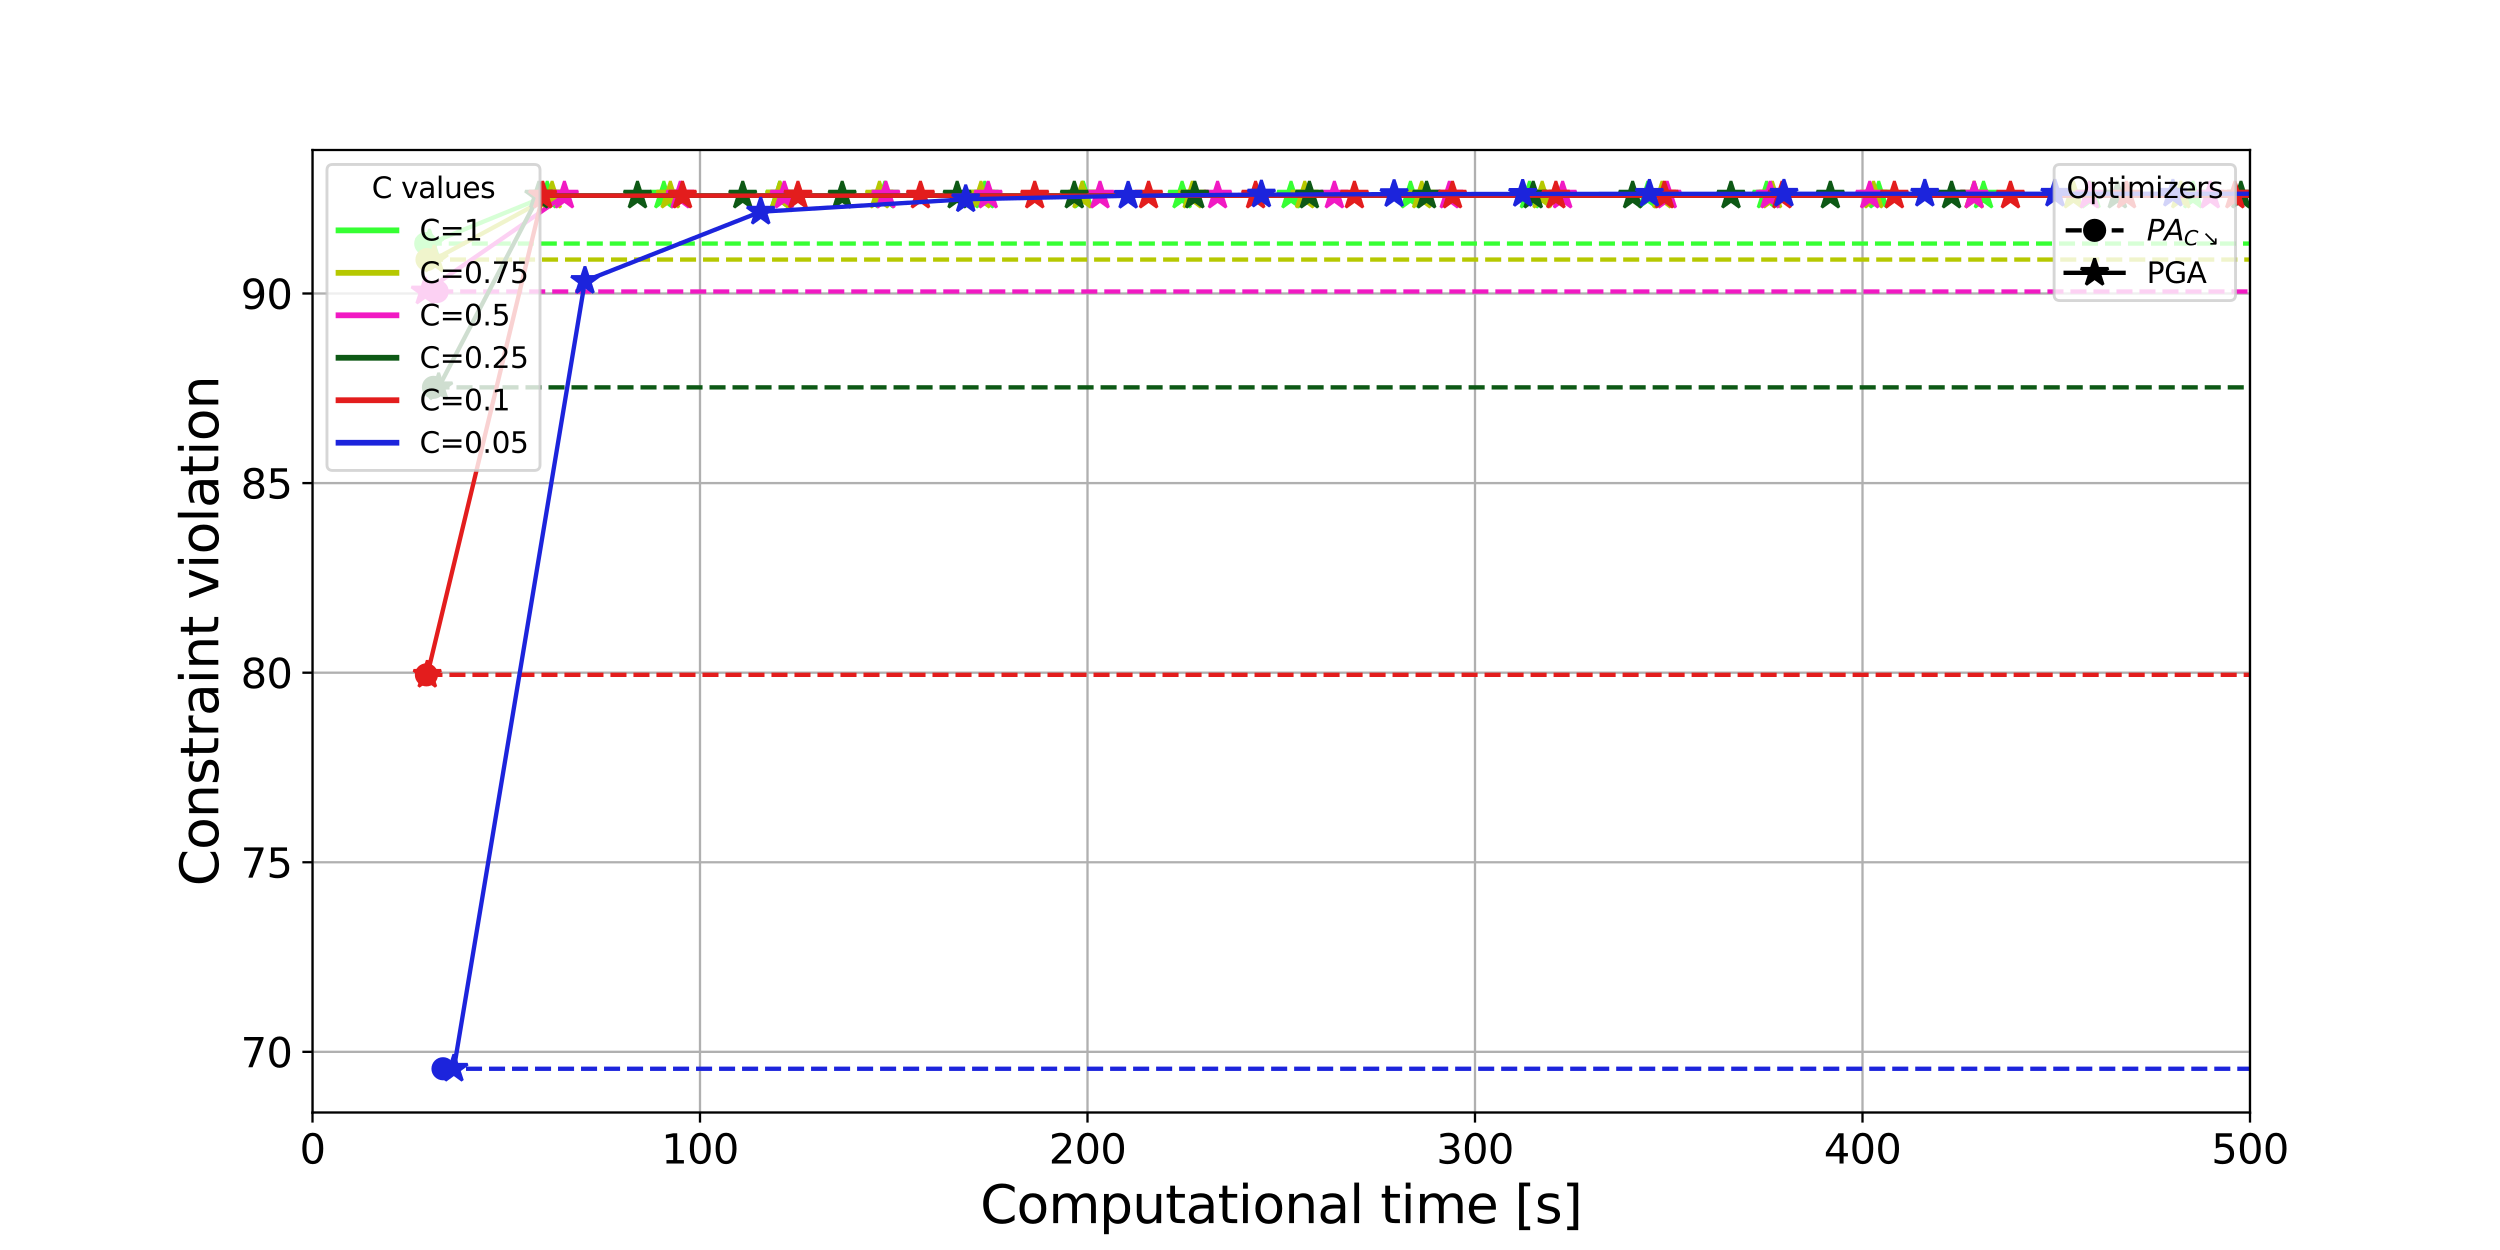 <?xml version="1.0" encoding="utf-8" standalone="no"?>
<!DOCTYPE svg PUBLIC "-//W3C//DTD SVG 1.1//EN"
  "http://www.w3.org/Graphics/SVG/1.1/DTD/svg11.dtd">
<svg xmlns:xlink="http://www.w3.org/1999/xlink" width="864pt" height="432pt" viewBox="0 0 864 432" xmlns="http://www.w3.org/2000/svg" version="1.1">
 <defs>
  <style type="text/css">*{stroke-linejoin: round; stroke-linecap: butt}</style>
 </defs>
 <g id="figure_1">
  <g id="patch_1">
   <path d="M 0 432 
L 864 432 
L 864 0 
L 0 0 
z
" style="fill: #ffffff"/>
  </g>
  <g id="axes_1">
   <g id="patch_2">
    <path d="M 108 384.48 
L 777.6 384.48 
L 777.6 51.84 
L 108 51.84 
z
" style="fill: #ffffff"/>
   </g>
   <g id="matplotlib.axis_1">
    <g id="xtick_1">
     <g id="line2d_1">
      <path d="M 108 384.48 
L 108 51.84 
" clip-path="url(#p908cd06c3e)" style="fill: none; stroke: #b0b0b0; stroke-width: 0.8; stroke-linecap: square"/>
     </g>
     <g id="line2d_2">
      <defs>
       <path id="m19a43b4cde" d="M 0 0 
L 0 3.5 
" style="stroke: #000000; stroke-width: 0.8"/>
      </defs>
      <g>
       <use xlink:href="#m19a43b4cde" x="108" y="384.48" style="stroke: #000000; stroke-width: 0.8"/>
      </g>
     </g>
     <g id="text_1">
      <!-- 0 -->
      <g transform="translate(103.546 402.118) scale(0.14 -0.14)">
       <defs>
        <path id="DejaVuSans-30" d="M 2034 4250 
Q 1547 4250 1301 3770 
Q 1056 3291 1056 2328 
Q 1056 1369 1301 889 
Q 1547 409 2034 409 
Q 2525 409 2770 889 
Q 3016 1369 3016 2328 
Q 3016 3291 2770 3770 
Q 2525 4250 2034 4250 
z
M 2034 4750 
Q 2819 4750 3233 4129 
Q 3647 3509 3647 2328 
Q 3647 1150 3233 529 
Q 2819 -91 2034 -91 
Q 1250 -91 836 529 
Q 422 1150 422 2328 
Q 422 3509 836 4129 
Q 1250 4750 2034 4750 
z
" transform="scale(0.016)"/>
       </defs>
       <use xlink:href="#DejaVuSans-30"/>
      </g>
     </g>
    </g>
    <g id="xtick_2">
     <g id="line2d_3">
      <path d="M 241.92 384.48 
L 241.92 51.84 
" clip-path="url(#p908cd06c3e)" style="fill: none; stroke: #b0b0b0; stroke-width: 0.8; stroke-linecap: square"/>
     </g>
     <g id="line2d_4">
      <g>
       <use xlink:href="#m19a43b4cde" x="241.92" y="384.48" style="stroke: #000000; stroke-width: 0.8"/>
      </g>
     </g>
     <g id="text_2">
      <!-- 100 -->
      <g transform="translate(228.559 402.118) scale(0.14 -0.14)">
       <defs>
        <path id="DejaVuSans-31" d="M 794 531 
L 1825 531 
L 1825 4091 
L 703 3866 
L 703 4441 
L 1819 4666 
L 2450 4666 
L 2450 531 
L 3481 531 
L 3481 0 
L 794 0 
L 794 531 
z
" transform="scale(0.016)"/>
       </defs>
       <use xlink:href="#DejaVuSans-31"/>
       <use xlink:href="#DejaVuSans-30" x="63.623"/>
       <use xlink:href="#DejaVuSans-30" x="127.246"/>
      </g>
     </g>
    </g>
    <g id="xtick_3">
     <g id="line2d_5">
      <path d="M 375.84 384.48 
L 375.84 51.84 
" clip-path="url(#p908cd06c3e)" style="fill: none; stroke: #b0b0b0; stroke-width: 0.8; stroke-linecap: square"/>
     </g>
     <g id="line2d_6">
      <g>
       <use xlink:href="#m19a43b4cde" x="375.84" y="384.48" style="stroke: #000000; stroke-width: 0.8"/>
      </g>
     </g>
     <g id="text_3">
      <!-- 200 -->
      <g transform="translate(362.479 402.118) scale(0.14 -0.14)">
       <defs>
        <path id="DejaVuSans-32" d="M 1228 531 
L 3431 531 
L 3431 0 
L 469 0 
L 469 531 
Q 828 903 1448 1529 
Q 2069 2156 2228 2338 
Q 2531 2678 2651 2914 
Q 2772 3150 2772 3378 
Q 2772 3750 2511 3984 
Q 2250 4219 1831 4219 
Q 1534 4219 1204 4116 
Q 875 4013 500 3803 
L 500 4441 
Q 881 4594 1212 4672 
Q 1544 4750 1819 4750 
Q 2544 4750 2975 4387 
Q 3406 4025 3406 3419 
Q 3406 3131 3298 2873 
Q 3191 2616 2906 2266 
Q 2828 2175 2409 1742 
Q 1991 1309 1228 531 
z
" transform="scale(0.016)"/>
       </defs>
       <use xlink:href="#DejaVuSans-32"/>
       <use xlink:href="#DejaVuSans-30" x="63.623"/>
       <use xlink:href="#DejaVuSans-30" x="127.246"/>
      </g>
     </g>
    </g>
    <g id="xtick_4">
     <g id="line2d_7">
      <path d="M 509.76 384.48 
L 509.76 51.84 
" clip-path="url(#p908cd06c3e)" style="fill: none; stroke: #b0b0b0; stroke-width: 0.8; stroke-linecap: square"/>
     </g>
     <g id="line2d_8">
      <g>
       <use xlink:href="#m19a43b4cde" x="509.76" y="384.48" style="stroke: #000000; stroke-width: 0.8"/>
      </g>
     </g>
     <g id="text_4">
      <!-- 300 -->
      <g transform="translate(496.399 402.118) scale(0.14 -0.14)">
       <defs>
        <path id="DejaVuSans-33" d="M 2597 2516 
Q 3050 2419 3304 2112 
Q 3559 1806 3559 1356 
Q 3559 666 3084 287 
Q 2609 -91 1734 -91 
Q 1441 -91 1130 -33 
Q 819 25 488 141 
L 488 750 
Q 750 597 1062 519 
Q 1375 441 1716 441 
Q 2309 441 2620 675 
Q 2931 909 2931 1356 
Q 2931 1769 2642 2001 
Q 2353 2234 1838 2234 
L 1294 2234 
L 1294 2753 
L 1863 2753 
Q 2328 2753 2575 2939 
Q 2822 3125 2822 3475 
Q 2822 3834 2567 4026 
Q 2313 4219 1838 4219 
Q 1578 4219 1281 4162 
Q 984 4106 628 3988 
L 628 4550 
Q 988 4650 1302 4700 
Q 1616 4750 1894 4750 
Q 2613 4750 3031 4423 
Q 3450 4097 3450 3541 
Q 3450 3153 3228 2886 
Q 3006 2619 2597 2516 
z
" transform="scale(0.016)"/>
       </defs>
       <use xlink:href="#DejaVuSans-33"/>
       <use xlink:href="#DejaVuSans-30" x="63.623"/>
       <use xlink:href="#DejaVuSans-30" x="127.246"/>
      </g>
     </g>
    </g>
    <g id="xtick_5">
     <g id="line2d_9">
      <path d="M 643.68 384.48 
L 643.68 51.84 
" clip-path="url(#p908cd06c3e)" style="fill: none; stroke: #b0b0b0; stroke-width: 0.8; stroke-linecap: square"/>
     </g>
     <g id="line2d_10">
      <g>
       <use xlink:href="#m19a43b4cde" x="643.68" y="384.48" style="stroke: #000000; stroke-width: 0.8"/>
      </g>
     </g>
     <g id="text_5">
      <!-- 400 -->
      <g transform="translate(630.319 402.118) scale(0.14 -0.14)">
       <defs>
        <path id="DejaVuSans-34" d="M 2419 4116 
L 825 1625 
L 2419 1625 
L 2419 4116 
z
M 2253 4666 
L 3047 4666 
L 3047 1625 
L 3713 1625 
L 3713 1100 
L 3047 1100 
L 3047 0 
L 2419 0 
L 2419 1100 
L 313 1100 
L 313 1709 
L 2253 4666 
z
" transform="scale(0.016)"/>
       </defs>
       <use xlink:href="#DejaVuSans-34"/>
       <use xlink:href="#DejaVuSans-30" x="63.623"/>
       <use xlink:href="#DejaVuSans-30" x="127.246"/>
      </g>
     </g>
    </g>
    <g id="xtick_6">
     <g id="line2d_11">
      <path d="M 777.6 384.48 
L 777.6 51.84 
" clip-path="url(#p908cd06c3e)" style="fill: none; stroke: #b0b0b0; stroke-width: 0.8; stroke-linecap: square"/>
     </g>
     <g id="line2d_12">
      <g>
       <use xlink:href="#m19a43b4cde" x="777.6" y="384.48" style="stroke: #000000; stroke-width: 0.8"/>
      </g>
     </g>
     <g id="text_6">
      <!-- 500 -->
      <g transform="translate(764.239 402.118) scale(0.14 -0.14)">
       <defs>
        <path id="DejaVuSans-35" d="M 691 4666 
L 3169 4666 
L 3169 4134 
L 1269 4134 
L 1269 2991 
Q 1406 3038 1543 3061 
Q 1681 3084 1819 3084 
Q 2600 3084 3056 2656 
Q 3513 2228 3513 1497 
Q 3513 744 3044 326 
Q 2575 -91 1722 -91 
Q 1428 -91 1123 -41 
Q 819 9 494 109 
L 494 744 
Q 775 591 1075 516 
Q 1375 441 1709 441 
Q 2250 441 2565 725 
Q 2881 1009 2881 1497 
Q 2881 1984 2565 2268 
Q 2250 2553 1709 2553 
Q 1456 2553 1204 2497 
Q 953 2441 691 2322 
L 691 4666 
z
" transform="scale(0.016)"/>
       </defs>
       <use xlink:href="#DejaVuSans-35"/>
       <use xlink:href="#DejaVuSans-30" x="63.623"/>
       <use xlink:href="#DejaVuSans-30" x="127.246"/>
      </g>
     </g>
    </g>
    <g id="text_7">
     <!-- Computational time [s] -->
     <g transform="translate(338.761 422.707) scale(0.18 -0.18)">
      <defs>
       <path id="DejaVuSans-43" d="M 4122 4306 
L 4122 3641 
Q 3803 3938 3442 4084 
Q 3081 4231 2675 4231 
Q 1875 4231 1450 3742 
Q 1025 3253 1025 2328 
Q 1025 1406 1450 917 
Q 1875 428 2675 428 
Q 3081 428 3442 575 
Q 3803 722 4122 1019 
L 4122 359 
Q 3791 134 3420 21 
Q 3050 -91 2638 -91 
Q 1578 -91 968 557 
Q 359 1206 359 2328 
Q 359 3453 968 4101 
Q 1578 4750 2638 4750 
Q 3056 4750 3426 4639 
Q 3797 4528 4122 4306 
z
" transform="scale(0.016)"/>
       <path id="DejaVuSans-6f" d="M 1959 3097 
Q 1497 3097 1228 2736 
Q 959 2375 959 1747 
Q 959 1119 1226 758 
Q 1494 397 1959 397 
Q 2419 397 2687 759 
Q 2956 1122 2956 1747 
Q 2956 2369 2687 2733 
Q 2419 3097 1959 3097 
z
M 1959 3584 
Q 2709 3584 3137 3096 
Q 3566 2609 3566 1747 
Q 3566 888 3137 398 
Q 2709 -91 1959 -91 
Q 1206 -91 779 398 
Q 353 888 353 1747 
Q 353 2609 779 3096 
Q 1206 3584 1959 3584 
z
" transform="scale(0.016)"/>
       <path id="DejaVuSans-6d" d="M 3328 2828 
Q 3544 3216 3844 3400 
Q 4144 3584 4550 3584 
Q 5097 3584 5394 3201 
Q 5691 2819 5691 2113 
L 5691 0 
L 5113 0 
L 5113 2094 
Q 5113 2597 4934 2840 
Q 4756 3084 4391 3084 
Q 3944 3084 3684 2787 
Q 3425 2491 3425 1978 
L 3425 0 
L 2847 0 
L 2847 2094 
Q 2847 2600 2669 2842 
Q 2491 3084 2119 3084 
Q 1678 3084 1418 2786 
Q 1159 2488 1159 1978 
L 1159 0 
L 581 0 
L 581 3500 
L 1159 3500 
L 1159 2956 
Q 1356 3278 1631 3431 
Q 1906 3584 2284 3584 
Q 2666 3584 2933 3390 
Q 3200 3197 3328 2828 
z
" transform="scale(0.016)"/>
       <path id="DejaVuSans-70" d="M 1159 525 
L 1159 -1331 
L 581 -1331 
L 581 3500 
L 1159 3500 
L 1159 2969 
Q 1341 3281 1617 3432 
Q 1894 3584 2278 3584 
Q 2916 3584 3314 3078 
Q 3713 2572 3713 1747 
Q 3713 922 3314 415 
Q 2916 -91 2278 -91 
Q 1894 -91 1617 61 
Q 1341 213 1159 525 
z
M 3116 1747 
Q 3116 2381 2855 2742 
Q 2594 3103 2138 3103 
Q 1681 3103 1420 2742 
Q 1159 2381 1159 1747 
Q 1159 1113 1420 752 
Q 1681 391 2138 391 
Q 2594 391 2855 752 
Q 3116 1113 3116 1747 
z
" transform="scale(0.016)"/>
       <path id="DejaVuSans-75" d="M 544 1381 
L 544 3500 
L 1119 3500 
L 1119 1403 
Q 1119 906 1312 657 
Q 1506 409 1894 409 
Q 2359 409 2629 706 
Q 2900 1003 2900 1516 
L 2900 3500 
L 3475 3500 
L 3475 0 
L 2900 0 
L 2900 538 
Q 2691 219 2414 64 
Q 2138 -91 1772 -91 
Q 1169 -91 856 284 
Q 544 659 544 1381 
z
M 1991 3584 
L 1991 3584 
z
" transform="scale(0.016)"/>
       <path id="DejaVuSans-74" d="M 1172 4494 
L 1172 3500 
L 2356 3500 
L 2356 3053 
L 1172 3053 
L 1172 1153 
Q 1172 725 1289 603 
Q 1406 481 1766 481 
L 2356 481 
L 2356 0 
L 1766 0 
Q 1100 0 847 248 
Q 594 497 594 1153 
L 594 3053 
L 172 3053 
L 172 3500 
L 594 3500 
L 594 4494 
L 1172 4494 
z
" transform="scale(0.016)"/>
       <path id="DejaVuSans-61" d="M 2194 1759 
Q 1497 1759 1228 1600 
Q 959 1441 959 1056 
Q 959 750 1161 570 
Q 1363 391 1709 391 
Q 2188 391 2477 730 
Q 2766 1069 2766 1631 
L 2766 1759 
L 2194 1759 
z
M 3341 1997 
L 3341 0 
L 2766 0 
L 2766 531 
Q 2569 213 2275 61 
Q 1981 -91 1556 -91 
Q 1019 -91 701 211 
Q 384 513 384 1019 
Q 384 1609 779 1909 
Q 1175 2209 1959 2209 
L 2766 2209 
L 2766 2266 
Q 2766 2663 2505 2880 
Q 2244 3097 1772 3097 
Q 1472 3097 1187 3025 
Q 903 2953 641 2809 
L 641 3341 
Q 956 3463 1253 3523 
Q 1550 3584 1831 3584 
Q 2591 3584 2966 3190 
Q 3341 2797 3341 1997 
z
" transform="scale(0.016)"/>
       <path id="DejaVuSans-69" d="M 603 3500 
L 1178 3500 
L 1178 0 
L 603 0 
L 603 3500 
z
M 603 4863 
L 1178 4863 
L 1178 4134 
L 603 4134 
L 603 4863 
z
" transform="scale(0.016)"/>
       <path id="DejaVuSans-6e" d="M 3513 2113 
L 3513 0 
L 2938 0 
L 2938 2094 
Q 2938 2591 2744 2837 
Q 2550 3084 2163 3084 
Q 1697 3084 1428 2787 
Q 1159 2491 1159 1978 
L 1159 0 
L 581 0 
L 581 3500 
L 1159 3500 
L 1159 2956 
Q 1366 3272 1645 3428 
Q 1925 3584 2291 3584 
Q 2894 3584 3203 3211 
Q 3513 2838 3513 2113 
z
" transform="scale(0.016)"/>
       <path id="DejaVuSans-6c" d="M 603 4863 
L 1178 4863 
L 1178 0 
L 603 0 
L 603 4863 
z
" transform="scale(0.016)"/>
       <path id="DejaVuSans-20" transform="scale(0.016)"/>
       <path id="DejaVuSans-65" d="M 3597 1894 
L 3597 1613 
L 953 1613 
Q 991 1019 1311 708 
Q 1631 397 2203 397 
Q 2534 397 2845 478 
Q 3156 559 3463 722 
L 3463 178 
Q 3153 47 2828 -22 
Q 2503 -91 2169 -91 
Q 1331 -91 842 396 
Q 353 884 353 1716 
Q 353 2575 817 3079 
Q 1281 3584 2069 3584 
Q 2775 3584 3186 3129 
Q 3597 2675 3597 1894 
z
M 3022 2063 
Q 3016 2534 2758 2815 
Q 2500 3097 2075 3097 
Q 1594 3097 1305 2825 
Q 1016 2553 972 2059 
L 3022 2063 
z
" transform="scale(0.016)"/>
       <path id="DejaVuSans-5b" d="M 550 4863 
L 1875 4863 
L 1875 4416 
L 1125 4416 
L 1125 -397 
L 1875 -397 
L 1875 -844 
L 550 -844 
L 550 4863 
z
" transform="scale(0.016)"/>
       <path id="DejaVuSans-73" d="M 2834 3397 
L 2834 2853 
Q 2591 2978 2328 3040 
Q 2066 3103 1784 3103 
Q 1356 3103 1142 2972 
Q 928 2841 928 2578 
Q 928 2378 1081 2264 
Q 1234 2150 1697 2047 
L 1894 2003 
Q 2506 1872 2764 1633 
Q 3022 1394 3022 966 
Q 3022 478 2636 193 
Q 2250 -91 1575 -91 
Q 1294 -91 989 -36 
Q 684 19 347 128 
L 347 722 
Q 666 556 975 473 
Q 1284 391 1588 391 
Q 1994 391 2212 530 
Q 2431 669 2431 922 
Q 2431 1156 2273 1281 
Q 2116 1406 1581 1522 
L 1381 1569 
Q 847 1681 609 1914 
Q 372 2147 372 2553 
Q 372 3047 722 3315 
Q 1072 3584 1716 3584 
Q 2034 3584 2315 3537 
Q 2597 3491 2834 3397 
z
" transform="scale(0.016)"/>
       <path id="DejaVuSans-5d" d="M 1947 4863 
L 1947 -844 
L 622 -844 
L 622 -397 
L 1369 -397 
L 1369 4416 
L 622 4416 
L 622 4863 
L 1947 4863 
z
" transform="scale(0.016)"/>
      </defs>
      <use xlink:href="#DejaVuSans-43"/>
      <use xlink:href="#DejaVuSans-6f" x="69.824"/>
      <use xlink:href="#DejaVuSans-6d" x="131.006"/>
      <use xlink:href="#DejaVuSans-70" x="228.418"/>
      <use xlink:href="#DejaVuSans-75" x="291.895"/>
      <use xlink:href="#DejaVuSans-74" x="355.273"/>
      <use xlink:href="#DejaVuSans-61" x="394.482"/>
      <use xlink:href="#DejaVuSans-74" x="455.762"/>
      <use xlink:href="#DejaVuSans-69" x="494.971"/>
      <use xlink:href="#DejaVuSans-6f" x="522.754"/>
      <use xlink:href="#DejaVuSans-6e" x="583.936"/>
      <use xlink:href="#DejaVuSans-61" x="647.314"/>
      <use xlink:href="#DejaVuSans-6c" x="708.594"/>
      <use xlink:href="#DejaVuSans-20" x="736.377"/>
      <use xlink:href="#DejaVuSans-74" x="768.164"/>
      <use xlink:href="#DejaVuSans-69" x="807.373"/>
      <use xlink:href="#DejaVuSans-6d" x="835.156"/>
      <use xlink:href="#DejaVuSans-65" x="932.568"/>
      <use xlink:href="#DejaVuSans-20" x="994.092"/>
      <use xlink:href="#DejaVuSans-5b" x="1025.879"/>
      <use xlink:href="#DejaVuSans-73" x="1064.893"/>
      <use xlink:href="#DejaVuSans-5d" x="1116.992"/>
     </g>
    </g>
   </g>
   <g id="matplotlib.axis_2">
    <g id="ytick_1">
     <g id="line2d_13">
      <path d="M 108 363.519 
L 777.6 363.519 
" clip-path="url(#p908cd06c3e)" style="fill: none; stroke: #b0b0b0; stroke-width: 0.8; stroke-linecap: square"/>
     </g>
     <g id="line2d_14">
      <defs>
       <path id="m670e3401dc" d="M 0 0 
L -3.5 0 
" style="stroke: #000000; stroke-width: 0.8"/>
      </defs>
      <g>
       <use xlink:href="#m670e3401dc" x="108" y="363.519" style="stroke: #000000; stroke-width: 0.8"/>
      </g>
     </g>
     <g id="text_8">
      <!-- 70 -->
      <g transform="translate(83.185 368.838) scale(0.14 -0.14)">
       <defs>
        <path id="DejaVuSans-37" d="M 525 4666 
L 3525 4666 
L 3525 4397 
L 1831 0 
L 1172 0 
L 2766 4134 
L 525 4134 
L 525 4666 
z
" transform="scale(0.016)"/>
       </defs>
       <use xlink:href="#DejaVuSans-37"/>
       <use xlink:href="#DejaVuSans-30" x="63.623"/>
      </g>
     </g>
    </g>
    <g id="ytick_2">
     <g id="line2d_15">
      <path d="M 108 297.999 
L 777.6 297.999 
" clip-path="url(#p908cd06c3e)" style="fill: none; stroke: #b0b0b0; stroke-width: 0.8; stroke-linecap: square"/>
     </g>
     <g id="line2d_16">
      <g>
       <use xlink:href="#m670e3401dc" x="108" y="297.999" style="stroke: #000000; stroke-width: 0.8"/>
      </g>
     </g>
     <g id="text_9">
      <!-- 75 -->
      <g transform="translate(83.185 303.318) scale(0.14 -0.14)">
       <use xlink:href="#DejaVuSans-37"/>
       <use xlink:href="#DejaVuSans-35" x="63.623"/>
      </g>
     </g>
    </g>
    <g id="ytick_3">
     <g id="line2d_17">
      <path d="M 108 232.479 
L 777.6 232.479 
" clip-path="url(#p908cd06c3e)" style="fill: none; stroke: #b0b0b0; stroke-width: 0.8; stroke-linecap: square"/>
     </g>
     <g id="line2d_18">
      <g>
       <use xlink:href="#m670e3401dc" x="108" y="232.479" style="stroke: #000000; stroke-width: 0.8"/>
      </g>
     </g>
     <g id="text_10">
      <!-- 80 -->
      <g transform="translate(83.185 237.798) scale(0.14 -0.14)">
       <defs>
        <path id="DejaVuSans-38" d="M 2034 2216 
Q 1584 2216 1326 1975 
Q 1069 1734 1069 1313 
Q 1069 891 1326 650 
Q 1584 409 2034 409 
Q 2484 409 2743 651 
Q 3003 894 3003 1313 
Q 3003 1734 2745 1975 
Q 2488 2216 2034 2216 
z
M 1403 2484 
Q 997 2584 770 2862 
Q 544 3141 544 3541 
Q 544 4100 942 4425 
Q 1341 4750 2034 4750 
Q 2731 4750 3128 4425 
Q 3525 4100 3525 3541 
Q 3525 3141 3298 2862 
Q 3072 2584 2669 2484 
Q 3125 2378 3379 2068 
Q 3634 1759 3634 1313 
Q 3634 634 3220 271 
Q 2806 -91 2034 -91 
Q 1263 -91 848 271 
Q 434 634 434 1313 
Q 434 1759 690 2068 
Q 947 2378 1403 2484 
z
M 1172 3481 
Q 1172 3119 1398 2916 
Q 1625 2713 2034 2713 
Q 2441 2713 2670 2916 
Q 2900 3119 2900 3481 
Q 2900 3844 2670 4047 
Q 2441 4250 2034 4250 
Q 1625 4250 1398 4047 
Q 1172 3844 1172 3481 
z
" transform="scale(0.016)"/>
       </defs>
       <use xlink:href="#DejaVuSans-38"/>
       <use xlink:href="#DejaVuSans-30" x="63.623"/>
      </g>
     </g>
    </g>
    <g id="ytick_4">
     <g id="line2d_19">
      <path d="M 108 166.958 
L 777.6 166.958 
" clip-path="url(#p908cd06c3e)" style="fill: none; stroke: #b0b0b0; stroke-width: 0.8; stroke-linecap: square"/>
     </g>
     <g id="line2d_20">
      <g>
       <use xlink:href="#m670e3401dc" x="108" y="166.958" style="stroke: #000000; stroke-width: 0.8"/>
      </g>
     </g>
     <g id="text_11">
      <!-- 85 -->
      <g transform="translate(83.185 172.277) scale(0.14 -0.14)">
       <use xlink:href="#DejaVuSans-38"/>
       <use xlink:href="#DejaVuSans-35" x="63.623"/>
      </g>
     </g>
    </g>
    <g id="ytick_5">
     <g id="line2d_21">
      <path d="M 108 101.438 
L 777.6 101.438 
" clip-path="url(#p908cd06c3e)" style="fill: none; stroke: #b0b0b0; stroke-width: 0.8; stroke-linecap: square"/>
     </g>
     <g id="line2d_22">
      <g>
       <use xlink:href="#m670e3401dc" x="108" y="101.438" style="stroke: #000000; stroke-width: 0.8"/>
      </g>
     </g>
     <g id="text_12">
      <!-- 90 -->
      <g transform="translate(83.185 106.757) scale(0.14 -0.14)">
       <defs>
        <path id="DejaVuSans-39" d="M 703 97 
L 703 672 
Q 941 559 1184 500 
Q 1428 441 1663 441 
Q 2288 441 2617 861 
Q 2947 1281 2994 2138 
Q 2813 1869 2534 1725 
Q 2256 1581 1919 1581 
Q 1219 1581 811 2004 
Q 403 2428 403 3163 
Q 403 3881 828 4315 
Q 1253 4750 1959 4750 
Q 2769 4750 3195 4129 
Q 3622 3509 3622 2328 
Q 3622 1225 3098 567 
Q 2575 -91 1691 -91 
Q 1453 -91 1209 -44 
Q 966 3 703 97 
z
M 1959 2075 
Q 2384 2075 2632 2365 
Q 2881 2656 2881 3163 
Q 2881 3666 2632 3958 
Q 2384 4250 1959 4250 
Q 1534 4250 1286 3958 
Q 1038 3666 1038 3163 
Q 1038 2656 1286 2365 
Q 1534 2075 1959 2075 
z
" transform="scale(0.016)"/>
       </defs>
       <use xlink:href="#DejaVuSans-39"/>
       <use xlink:href="#DejaVuSans-30" x="63.623"/>
      </g>
     </g>
    </g>
    <g id="text_13">
     <!-- Constraint violation -->
     <g transform="translate(75.442 306.269) rotate(-90) scale(0.18 -0.18)">
      <defs>
       <path id="DejaVuSans-72" d="M 2631 2963 
Q 2534 3019 2420 3045 
Q 2306 3072 2169 3072 
Q 1681 3072 1420 2755 
Q 1159 2438 1159 1844 
L 1159 0 
L 581 0 
L 581 3500 
L 1159 3500 
L 1159 2956 
Q 1341 3275 1631 3429 
Q 1922 3584 2338 3584 
Q 2397 3584 2469 3576 
Q 2541 3569 2628 3553 
L 2631 2963 
z
" transform="scale(0.016)"/>
       <path id="DejaVuSans-76" d="M 191 3500 
L 800 3500 
L 1894 563 
L 2988 3500 
L 3597 3500 
L 2284 0 
L 1503 0 
L 191 3500 
z
" transform="scale(0.016)"/>
      </defs>
      <use xlink:href="#DejaVuSans-43"/>
      <use xlink:href="#DejaVuSans-6f" x="69.824"/>
      <use xlink:href="#DejaVuSans-6e" x="131.006"/>
      <use xlink:href="#DejaVuSans-73" x="194.385"/>
      <use xlink:href="#DejaVuSans-74" x="246.484"/>
      <use xlink:href="#DejaVuSans-72" x="285.693"/>
      <use xlink:href="#DejaVuSans-61" x="326.807"/>
      <use xlink:href="#DejaVuSans-69" x="388.086"/>
      <use xlink:href="#DejaVuSans-6e" x="415.869"/>
      <use xlink:href="#DejaVuSans-74" x="479.248"/>
      <use xlink:href="#DejaVuSans-20" x="518.457"/>
      <use xlink:href="#DejaVuSans-76" x="550.244"/>
      <use xlink:href="#DejaVuSans-69" x="609.424"/>
      <use xlink:href="#DejaVuSans-6f" x="637.207"/>
      <use xlink:href="#DejaVuSans-6c" x="698.389"/>
      <use xlink:href="#DejaVuSans-61" x="726.172"/>
      <use xlink:href="#DejaVuSans-74" x="787.451"/>
      <use xlink:href="#DejaVuSans-69" x="826.66"/>
      <use xlink:href="#DejaVuSans-6f" x="854.443"/>
      <use xlink:href="#DejaVuSans-6e" x="915.625"/>
     </g>
    </g>
   </g>
   <g id="line2d_23">
    <path d="M 147.137 84.182 
" clip-path="url(#p908cd06c3e)" style="fill: none; stroke-dasharray: 5.55,2.4; stroke-dashoffset: 0; stroke: #36ff33; stroke-width: 1.5"/>
    <defs>
     <path id="m2d0858be5d" d="M 0 3.5 
C 0.928 3.5 1.819 3.131 2.475 2.475 
C 3.131 1.819 3.5 0.928 3.5 0 
C 3.5 -0.928 3.131 -1.819 2.475 -2.475 
C 1.819 -3.131 0.928 -3.5 0 -3.5 
C -0.928 -3.5 -1.819 -3.131 -2.475 -2.475 
C -3.131 -1.819 -3.5 -0.928 -3.5 0 
C -3.5 0.928 -3.131 1.819 -2.475 2.475 
C -1.819 3.131 -0.928 3.5 0 3.5 
z
" style="stroke: #36ff33"/>
    </defs>
    <g clip-path="url(#p908cd06c3e)">
     <use xlink:href="#m2d0858be5d" x="147.137" y="84.182" style="fill: #36ff33; stroke: #36ff33"/>
    </g>
   </g>
   <g id="line2d_24">
    <path d="M 147.137 84.182 
L 777.6 84.182 
" clip-path="url(#p908cd06c3e)" style="fill: none; stroke-dasharray: 5.55,2.4; stroke-dashoffset: 0; stroke: #36ff33; stroke-width: 1.5"/>
   </g>
   <g id="line2d_25">
    <path d="M 148.427 84.182 
L 189.113 67.622 
L 229.429 67.622 
L 269.462 67.621 
L 305.804 67.621 
L 340.335 67.621 
L 374.402 67.621 
L 408.522 67.621 
L 446.184 67.621 
L 487.463 67.621 
L 528.591 67.621 
L 569.462 67.621 
L 610.518 67.621 
L 649.297 67.621 
L 685.51 67.621 
L 722.661 67.621 
L 757.883 67.621 
L 794.632 67.621 
" clip-path="url(#p908cd06c3e)" style="fill: none; stroke: #36ff33; stroke-width: 1.5; stroke-linecap: square"/>
    <defs>
     <path id="mb1570c9a95" d="M 0 -5 
L -1.123 -1.545 
L -4.755 -1.545 
L -1.816 0.59 
L -2.939 4.045 
L -0 1.91 
L 2.939 4.045 
L 1.816 0.59 
L 4.755 -1.545 
L 1.123 -1.545 
z
" style="stroke: #36ff33; stroke-linejoin: bevel"/>
    </defs>
    <g clip-path="url(#p908cd06c3e)">
     <use xlink:href="#mb1570c9a95" x="148.427" y="84.182" style="fill: #36ff33; stroke: #36ff33; stroke-linejoin: bevel"/>
     <use xlink:href="#mb1570c9a95" x="189.113" y="67.622" style="fill: #36ff33; stroke: #36ff33; stroke-linejoin: bevel"/>
     <use xlink:href="#mb1570c9a95" x="229.429" y="67.622" style="fill: #36ff33; stroke: #36ff33; stroke-linejoin: bevel"/>
     <use xlink:href="#mb1570c9a95" x="269.462" y="67.621" style="fill: #36ff33; stroke: #36ff33; stroke-linejoin: bevel"/>
     <use xlink:href="#mb1570c9a95" x="305.804" y="67.621" style="fill: #36ff33; stroke: #36ff33; stroke-linejoin: bevel"/>
     <use xlink:href="#mb1570c9a95" x="340.335" y="67.621" style="fill: #36ff33; stroke: #36ff33; stroke-linejoin: bevel"/>
     <use xlink:href="#mb1570c9a95" x="374.402" y="67.621" style="fill: #36ff33; stroke: #36ff33; stroke-linejoin: bevel"/>
     <use xlink:href="#mb1570c9a95" x="408.522" y="67.621" style="fill: #36ff33; stroke: #36ff33; stroke-linejoin: bevel"/>
     <use xlink:href="#mb1570c9a95" x="446.184" y="67.621" style="fill: #36ff33; stroke: #36ff33; stroke-linejoin: bevel"/>
     <use xlink:href="#mb1570c9a95" x="487.463" y="67.621" style="fill: #36ff33; stroke: #36ff33; stroke-linejoin: bevel"/>
     <use xlink:href="#mb1570c9a95" x="528.591" y="67.621" style="fill: #36ff33; stroke: #36ff33; stroke-linejoin: bevel"/>
     <use xlink:href="#mb1570c9a95" x="569.462" y="67.621" style="fill: #36ff33; stroke: #36ff33; stroke-linejoin: bevel"/>
     <use xlink:href="#mb1570c9a95" x="610.518" y="67.621" style="fill: #36ff33; stroke: #36ff33; stroke-linejoin: bevel"/>
     <use xlink:href="#mb1570c9a95" x="649.297" y="67.621" style="fill: #36ff33; stroke: #36ff33; stroke-linejoin: bevel"/>
     <use xlink:href="#mb1570c9a95" x="685.51" y="67.621" style="fill: #36ff33; stroke: #36ff33; stroke-linejoin: bevel"/>
     <use xlink:href="#mb1570c9a95" x="722.661" y="67.621" style="fill: #36ff33; stroke: #36ff33; stroke-linejoin: bevel"/>
     <use xlink:href="#mb1570c9a95" x="757.883" y="67.621" style="fill: #36ff33; stroke: #36ff33; stroke-linejoin: bevel"/>
     <use xlink:href="#mb1570c9a95" x="794.632" y="67.621" style="fill: #36ff33; stroke: #36ff33; stroke-linejoin: bevel"/>
    </g>
   </g>
   <g id="line2d_26">
    <path d="M 147.563 89.702 
" clip-path="url(#p908cd06c3e)" style="fill: none; stroke-dasharray: 5.55,2.4; stroke-dashoffset: 0; stroke: #b6c800; stroke-width: 1.5"/>
    <defs>
     <path id="m92deb2fd28" d="M 0 3.5 
C 0.928 3.5 1.819 3.131 2.475 2.475 
C 3.131 1.819 3.5 0.928 3.5 0 
C 3.5 -0.928 3.131 -1.819 2.475 -2.475 
C 1.819 -3.131 0.928 -3.5 0 -3.5 
C -0.928 -3.5 -1.819 -3.131 -2.475 -2.475 
C -3.131 -1.819 -3.5 -0.928 -3.5 0 
C -3.5 0.928 -3.131 1.819 -2.475 2.475 
C -1.819 3.131 -0.928 3.5 0 3.5 
z
" style="stroke: #b6c800"/>
    </defs>
    <g clip-path="url(#p908cd06c3e)">
     <use xlink:href="#m92deb2fd28" x="147.563" y="89.702" style="fill: #b6c800; stroke: #b6c800"/>
    </g>
   </g>
   <g id="line2d_27">
    <path d="M 147.563 89.702 
L 777.6 89.702 
" clip-path="url(#p908cd06c3e)" style="fill: none; stroke-dasharray: 5.55,2.4; stroke-dashoffset: 0; stroke: #b6c800; stroke-width: 1.5"/>
   </g>
   <g id="line2d_28">
    <path d="M 150.026 89.702 
L 190.801 67.621 
L 231.666 67.621 
L 269.502 67.621 
L 303.942 67.621 
L 339.015 67.621 
L 373.981 67.621 
L 412.06 67.621 
L 450.927 67.621 
L 491.36 67.621 
L 532.979 67.621 
L 574.389 67.621 
L 612.549 67.621 
L 647.518 67.621 
L 682.262 67.621 
L 716.579 67.621 
L 753.68 67.621 
L 796.984 67.621 
" clip-path="url(#p908cd06c3e)" style="fill: none; stroke: #b6c800; stroke-width: 1.5; stroke-linecap: square"/>
    <defs>
     <path id="mdf4850da45" d="M 0 -5 
L -1.123 -1.545 
L -4.755 -1.545 
L -1.816 0.59 
L -2.939 4.045 
L -0 1.91 
L 2.939 4.045 
L 1.816 0.59 
L 4.755 -1.545 
L 1.123 -1.545 
z
" style="stroke: #b6c800; stroke-linejoin: bevel"/>
    </defs>
    <g clip-path="url(#p908cd06c3e)">
     <use xlink:href="#mdf4850da45" x="150.026" y="89.702" style="fill: #b6c800; stroke: #b6c800; stroke-linejoin: bevel"/>
     <use xlink:href="#mdf4850da45" x="190.801" y="67.621" style="fill: #b6c800; stroke: #b6c800; stroke-linejoin: bevel"/>
     <use xlink:href="#mdf4850da45" x="231.666" y="67.621" style="fill: #b6c800; stroke: #b6c800; stroke-linejoin: bevel"/>
     <use xlink:href="#mdf4850da45" x="269.502" y="67.621" style="fill: #b6c800; stroke: #b6c800; stroke-linejoin: bevel"/>
     <use xlink:href="#mdf4850da45" x="303.942" y="67.621" style="fill: #b6c800; stroke: #b6c800; stroke-linejoin: bevel"/>
     <use xlink:href="#mdf4850da45" x="339.015" y="67.621" style="fill: #b6c800; stroke: #b6c800; stroke-linejoin: bevel"/>
     <use xlink:href="#mdf4850da45" x="373.981" y="67.621" style="fill: #b6c800; stroke: #b6c800; stroke-linejoin: bevel"/>
     <use xlink:href="#mdf4850da45" x="412.06" y="67.621" style="fill: #b6c800; stroke: #b6c800; stroke-linejoin: bevel"/>
     <use xlink:href="#mdf4850da45" x="450.927" y="67.621" style="fill: #b6c800; stroke: #b6c800; stroke-linejoin: bevel"/>
     <use xlink:href="#mdf4850da45" x="491.36" y="67.621" style="fill: #b6c800; stroke: #b6c800; stroke-linejoin: bevel"/>
     <use xlink:href="#mdf4850da45" x="532.979" y="67.621" style="fill: #b6c800; stroke: #b6c800; stroke-linejoin: bevel"/>
     <use xlink:href="#mdf4850da45" x="574.389" y="67.621" style="fill: #b6c800; stroke: #b6c800; stroke-linejoin: bevel"/>
     <use xlink:href="#mdf4850da45" x="612.549" y="67.621" style="fill: #b6c800; stroke: #b6c800; stroke-linejoin: bevel"/>
     <use xlink:href="#mdf4850da45" x="647.518" y="67.621" style="fill: #b6c800; stroke: #b6c800; stroke-linejoin: bevel"/>
     <use xlink:href="#mdf4850da45" x="682.262" y="67.621" style="fill: #b6c800; stroke: #b6c800; stroke-linejoin: bevel"/>
     <use xlink:href="#mdf4850da45" x="716.579" y="67.621" style="fill: #b6c800; stroke: #b6c800; stroke-linejoin: bevel"/>
     <use xlink:href="#mdf4850da45" x="753.68" y="67.621" style="fill: #b6c800; stroke: #b6c800; stroke-linejoin: bevel"/>
     <use xlink:href="#mdf4850da45" x="796.984" y="67.621" style="fill: #b6c800; stroke: #b6c800; stroke-linejoin: bevel"/>
    </g>
   </g>
   <g id="line2d_29">
    <path d="M 151.089 100.743 
" clip-path="url(#p908cd06c3e)" style="fill: none; stroke-dasharray: 5.55,2.4; stroke-dashoffset: 0; stroke: #f119c3; stroke-width: 1.5"/>
    <defs>
     <path id="m106569a4c4" d="M 0 3.5 
C 0.928 3.5 1.819 3.131 2.475 2.475 
C 3.131 1.819 3.5 0.928 3.5 0 
C 3.5 -0.928 3.131 -1.819 2.475 -2.475 
C 1.819 -3.131 0.928 -3.5 0 -3.5 
C -0.928 -3.5 -1.819 -3.131 -2.475 -2.475 
C -3.131 -1.819 -3.5 -0.928 -3.5 0 
C -3.5 0.928 -3.131 1.819 -2.475 2.475 
C -1.819 3.131 -0.928 3.5 0 3.5 
z
" style="stroke: #f119c3"/>
    </defs>
    <g clip-path="url(#p908cd06c3e)">
     <use xlink:href="#m106569a4c4" x="151.089" y="100.743" style="fill: #f119c3; stroke: #f119c3"/>
    </g>
   </g>
   <g id="line2d_30">
    <path d="M 151.089 100.743 
L 777.6 100.743 
" clip-path="url(#p908cd06c3e)" style="fill: none; stroke-dasharray: 5.55,2.4; stroke-dashoffset: 0; stroke: #f119c3; stroke-width: 1.5"/>
   </g>
   <g id="line2d_31">
    <path d="M 146.975 100.743 
L 195.062 67.622 
L 235.103 67.622 
L 271.043 67.622 
L 306.135 67.622 
L 341.512 67.622 
L 380.154 67.622 
L 420.799 67.622 
L 461.164 67.622 
L 500.901 67.622 
L 540.047 67.622 
L 576.186 67.622 
L 611.751 67.622 
L 646.184 67.622 
L 682.262 67.622 
L 722.124 67.622 
L 763.862 67.622 
L 803.405 67.622 
" clip-path="url(#p908cd06c3e)" style="fill: none; stroke: #f119c3; stroke-width: 1.5; stroke-linecap: square"/>
    <defs>
     <path id="mbe222ac207" d="M 0 -5 
L -1.123 -1.545 
L -4.755 -1.545 
L -1.816 0.59 
L -2.939 4.045 
L -0 1.91 
L 2.939 4.045 
L 1.816 0.59 
L 4.755 -1.545 
L 1.123 -1.545 
z
" style="stroke: #f119c3; stroke-linejoin: bevel"/>
    </defs>
    <g clip-path="url(#p908cd06c3e)">
     <use xlink:href="#mbe222ac207" x="146.975" y="100.743" style="fill: #f119c3; stroke: #f119c3; stroke-linejoin: bevel"/>
     <use xlink:href="#mbe222ac207" x="195.062" y="67.622" style="fill: #f119c3; stroke: #f119c3; stroke-linejoin: bevel"/>
     <use xlink:href="#mbe222ac207" x="235.103" y="67.622" style="fill: #f119c3; stroke: #f119c3; stroke-linejoin: bevel"/>
     <use xlink:href="#mbe222ac207" x="271.043" y="67.622" style="fill: #f119c3; stroke: #f119c3; stroke-linejoin: bevel"/>
     <use xlink:href="#mbe222ac207" x="306.135" y="67.622" style="fill: #f119c3; stroke: #f119c3; stroke-linejoin: bevel"/>
     <use xlink:href="#mbe222ac207" x="341.512" y="67.622" style="fill: #f119c3; stroke: #f119c3; stroke-linejoin: bevel"/>
     <use xlink:href="#mbe222ac207" x="380.154" y="67.622" style="fill: #f119c3; stroke: #f119c3; stroke-linejoin: bevel"/>
     <use xlink:href="#mbe222ac207" x="420.799" y="67.622" style="fill: #f119c3; stroke: #f119c3; stroke-linejoin: bevel"/>
     <use xlink:href="#mbe222ac207" x="461.164" y="67.622" style="fill: #f119c3; stroke: #f119c3; stroke-linejoin: bevel"/>
     <use xlink:href="#mbe222ac207" x="500.901" y="67.622" style="fill: #f119c3; stroke: #f119c3; stroke-linejoin: bevel"/>
     <use xlink:href="#mbe222ac207" x="540.047" y="67.622" style="fill: #f119c3; stroke: #f119c3; stroke-linejoin: bevel"/>
     <use xlink:href="#mbe222ac207" x="576.186" y="67.622" style="fill: #f119c3; stroke: #f119c3; stroke-linejoin: bevel"/>
     <use xlink:href="#mbe222ac207" x="611.751" y="67.622" style="fill: #f119c3; stroke: #f119c3; stroke-linejoin: bevel"/>
     <use xlink:href="#mbe222ac207" x="646.184" y="67.622" style="fill: #f119c3; stroke: #f119c3; stroke-linejoin: bevel"/>
     <use xlink:href="#mbe222ac207" x="682.262" y="67.622" style="fill: #f119c3; stroke: #f119c3; stroke-linejoin: bevel"/>
     <use xlink:href="#mbe222ac207" x="722.124" y="67.622" style="fill: #f119c3; stroke: #f119c3; stroke-linejoin: bevel"/>
     <use xlink:href="#mbe222ac207" x="763.862" y="67.622" style="fill: #f119c3; stroke: #f119c3; stroke-linejoin: bevel"/>
     <use xlink:href="#mbe222ac207" x="803.405" y="67.622" style="fill: #f119c3; stroke: #f119c3; stroke-linejoin: bevel"/>
    </g>
   </g>
   <g id="line2d_32">
    <path d="M 149.803 133.864 
" clip-path="url(#p908cd06c3e)" style="fill: none; stroke-dasharray: 5.55,2.4; stroke-dashoffset: 0; stroke: #0d5915; stroke-width: 1.5"/>
    <defs>
     <path id="m0f042831a2" d="M 0 3.5 
C 0.928 3.5 1.819 3.131 2.475 2.475 
C 3.131 1.819 3.5 0.928 3.5 0 
C 3.5 -0.928 3.131 -1.819 2.475 -2.475 
C 1.819 -3.131 0.928 -3.5 0 -3.5 
C -0.928 -3.5 -1.819 -3.131 -2.475 -2.475 
C -3.131 -1.819 -3.5 -0.928 -3.5 0 
C -3.5 0.928 -3.131 1.819 -2.475 2.475 
C -1.819 3.131 -0.928 3.5 0 3.5 
z
" style="stroke: #0d5915"/>
    </defs>
    <g clip-path="url(#p908cd06c3e)">
     <use xlink:href="#m0f042831a2" x="149.803" y="133.864" style="fill: #0d5915; stroke: #0d5915"/>
    </g>
   </g>
   <g id="line2d_33">
    <path d="M 149.803 133.864 
L 777.6 133.864 
" clip-path="url(#p908cd06c3e)" style="fill: none; stroke-dasharray: 5.55,2.4; stroke-dashoffset: 0; stroke: #0d5915; stroke-width: 1.5"/>
   </g>
   <g id="line2d_34">
    <path d="M 151.601 133.864 
L 186.223 67.622 
L 220.318 67.622 
L 256.689 67.622 
L 291.056 67.622 
L 330.796 67.622 
L 371.28 67.622 
L 412.915 67.622 
L 452.526 67.622 
L 493.026 67.622 
L 529.87 67.622 
L 564.24 67.622 
L 598.224 67.622 
L 632.573 67.622 
L 674.46 67.622 
L 731.763 67.622 
L 774.465 67.622 
L 816.797 67.622 
" clip-path="url(#p908cd06c3e)" style="fill: none; stroke: #0d5915; stroke-width: 1.5; stroke-linecap: square"/>
    <defs>
     <path id="mccbe935a8e" d="M 0 -5 
L -1.123 -1.545 
L -4.755 -1.545 
L -1.816 0.59 
L -2.939 4.045 
L -0 1.91 
L 2.939 4.045 
L 1.816 0.59 
L 4.755 -1.545 
L 1.123 -1.545 
z
" style="stroke: #0d5915; stroke-linejoin: bevel"/>
    </defs>
    <g clip-path="url(#p908cd06c3e)">
     <use xlink:href="#mccbe935a8e" x="151.601" y="133.864" style="fill: #0d5915; stroke: #0d5915; stroke-linejoin: bevel"/>
     <use xlink:href="#mccbe935a8e" x="186.223" y="67.622" style="fill: #0d5915; stroke: #0d5915; stroke-linejoin: bevel"/>
     <use xlink:href="#mccbe935a8e" x="220.318" y="67.622" style="fill: #0d5915; stroke: #0d5915; stroke-linejoin: bevel"/>
     <use xlink:href="#mccbe935a8e" x="256.689" y="67.622" style="fill: #0d5915; stroke: #0d5915; stroke-linejoin: bevel"/>
     <use xlink:href="#mccbe935a8e" x="291.056" y="67.622" style="fill: #0d5915; stroke: #0d5915; stroke-linejoin: bevel"/>
     <use xlink:href="#mccbe935a8e" x="330.796" y="67.622" style="fill: #0d5915; stroke: #0d5915; stroke-linejoin: bevel"/>
     <use xlink:href="#mccbe935a8e" x="371.28" y="67.622" style="fill: #0d5915; stroke: #0d5915; stroke-linejoin: bevel"/>
     <use xlink:href="#mccbe935a8e" x="412.915" y="67.622" style="fill: #0d5915; stroke: #0d5915; stroke-linejoin: bevel"/>
     <use xlink:href="#mccbe935a8e" x="452.526" y="67.622" style="fill: #0d5915; stroke: #0d5915; stroke-linejoin: bevel"/>
     <use xlink:href="#mccbe935a8e" x="493.026" y="67.622" style="fill: #0d5915; stroke: #0d5915; stroke-linejoin: bevel"/>
     <use xlink:href="#mccbe935a8e" x="529.87" y="67.622" style="fill: #0d5915; stroke: #0d5915; stroke-linejoin: bevel"/>
     <use xlink:href="#mccbe935a8e" x="564.24" y="67.622" style="fill: #0d5915; stroke: #0d5915; stroke-linejoin: bevel"/>
     <use xlink:href="#mccbe935a8e" x="598.224" y="67.622" style="fill: #0d5915; stroke: #0d5915; stroke-linejoin: bevel"/>
     <use xlink:href="#mccbe935a8e" x="632.573" y="67.622" style="fill: #0d5915; stroke: #0d5915; stroke-linejoin: bevel"/>
     <use xlink:href="#mccbe935a8e" x="674.46" y="67.622" style="fill: #0d5915; stroke: #0d5915; stroke-linejoin: bevel"/>
     <use xlink:href="#mccbe935a8e" x="731.763" y="67.622" style="fill: #0d5915; stroke: #0d5915; stroke-linejoin: bevel"/>
     <use xlink:href="#mccbe935a8e" x="774.465" y="67.622" style="fill: #0d5915; stroke: #0d5915; stroke-linejoin: bevel"/>
     <use xlink:href="#mccbe935a8e" x="816.797" y="67.622" style="fill: #0d5915; stroke: #0d5915; stroke-linejoin: bevel"/>
    </g>
   </g>
   <g id="line2d_35">
    <path d="M 147.365 233.229 
" clip-path="url(#p908cd06c3e)" style="fill: none; stroke-dasharray: 5.55,2.4; stroke-dashoffset: 0; stroke: #e31d1d; stroke-width: 1.5"/>
    <defs>
     <path id="m4ab27ccdbc" d="M 0 3.5 
C 0.928 3.5 1.819 3.131 2.475 2.475 
C 3.131 1.819 3.5 0.928 3.5 0 
C 3.5 -0.928 3.131 -1.819 2.475 -2.475 
C 1.819 -3.131 0.928 -3.5 0 -3.5 
C -0.928 -3.5 -1.819 -3.131 -2.475 -2.475 
C -3.131 -1.819 -3.5 -0.928 -3.5 0 
C -3.5 0.928 -3.131 1.819 -2.475 2.475 
C -1.819 3.131 -0.928 3.5 0 3.5 
z
" style="stroke: #e31d1d"/>
    </defs>
    <g clip-path="url(#p908cd06c3e)">
     <use xlink:href="#m4ab27ccdbc" x="147.365" y="233.229" style="fill: #e31d1d; stroke: #e31d1d"/>
    </g>
   </g>
   <g id="line2d_36">
    <path d="M 147.365 233.229 
L 777.6 233.229 
" clip-path="url(#p908cd06c3e)" style="fill: none; stroke-dasharray: 5.55,2.4; stroke-dashoffset: 0; stroke: #e31d1d; stroke-width: 1.5"/>
   </g>
   <g id="line2d_37">
    <path d="M 147.667 233.229 
L 187.556 67.622 
L 235.863 67.622 
L 275.771 67.622 
L 318.113 67.622 
L 357.601 67.622 
L 396.949 67.622 
L 433.935 67.622 
L 468.096 67.622 
L 501.982 67.622 
L 537.715 67.622 
L 575.213 67.622 
L 615.867 67.622 
L 654.696 67.622 
L 694.815 67.622 
L 734.926 67.622 
L 772.381 67.622 
L 806.548 67.622 
" clip-path="url(#p908cd06c3e)" style="fill: none; stroke: #e31d1d; stroke-width: 1.5; stroke-linecap: square"/>
    <defs>
     <path id="m59fc4672e8" d="M 0 -5 
L -1.123 -1.545 
L -4.755 -1.545 
L -1.816 0.59 
L -2.939 4.045 
L -0 1.91 
L 2.939 4.045 
L 1.816 0.59 
L 4.755 -1.545 
L 1.123 -1.545 
z
" style="stroke: #e31d1d; stroke-linejoin: bevel"/>
    </defs>
    <g clip-path="url(#p908cd06c3e)">
     <use xlink:href="#m59fc4672e8" x="147.667" y="233.229" style="fill: #e31d1d; stroke: #e31d1d; stroke-linejoin: bevel"/>
     <use xlink:href="#m59fc4672e8" x="187.556" y="67.622" style="fill: #e31d1d; stroke: #e31d1d; stroke-linejoin: bevel"/>
     <use xlink:href="#m59fc4672e8" x="235.863" y="67.622" style="fill: #e31d1d; stroke: #e31d1d; stroke-linejoin: bevel"/>
     <use xlink:href="#m59fc4672e8" x="275.771" y="67.622" style="fill: #e31d1d; stroke: #e31d1d; stroke-linejoin: bevel"/>
     <use xlink:href="#m59fc4672e8" x="318.113" y="67.622" style="fill: #e31d1d; stroke: #e31d1d; stroke-linejoin: bevel"/>
     <use xlink:href="#m59fc4672e8" x="357.601" y="67.622" style="fill: #e31d1d; stroke: #e31d1d; stroke-linejoin: bevel"/>
     <use xlink:href="#m59fc4672e8" x="396.949" y="67.622" style="fill: #e31d1d; stroke: #e31d1d; stroke-linejoin: bevel"/>
     <use xlink:href="#m59fc4672e8" x="433.935" y="67.622" style="fill: #e31d1d; stroke: #e31d1d; stroke-linejoin: bevel"/>
     <use xlink:href="#m59fc4672e8" x="468.096" y="67.622" style="fill: #e31d1d; stroke: #e31d1d; stroke-linejoin: bevel"/>
     <use xlink:href="#m59fc4672e8" x="501.982" y="67.622" style="fill: #e31d1d; stroke: #e31d1d; stroke-linejoin: bevel"/>
     <use xlink:href="#m59fc4672e8" x="537.715" y="67.622" style="fill: #e31d1d; stroke: #e31d1d; stroke-linejoin: bevel"/>
     <use xlink:href="#m59fc4672e8" x="575.213" y="67.622" style="fill: #e31d1d; stroke: #e31d1d; stroke-linejoin: bevel"/>
     <use xlink:href="#m59fc4672e8" x="615.867" y="67.622" style="fill: #e31d1d; stroke: #e31d1d; stroke-linejoin: bevel"/>
     <use xlink:href="#m59fc4672e8" x="654.696" y="67.622" style="fill: #e31d1d; stroke: #e31d1d; stroke-linejoin: bevel"/>
     <use xlink:href="#m59fc4672e8" x="694.815" y="67.622" style="fill: #e31d1d; stroke: #e31d1d; stroke-linejoin: bevel"/>
     <use xlink:href="#m59fc4672e8" x="734.926" y="67.622" style="fill: #e31d1d; stroke: #e31d1d; stroke-linejoin: bevel"/>
     <use xlink:href="#m59fc4672e8" x="772.381" y="67.622" style="fill: #e31d1d; stroke: #e31d1d; stroke-linejoin: bevel"/>
     <use xlink:href="#m59fc4672e8" x="806.548" y="67.622" style="fill: #e31d1d; stroke: #e31d1d; stroke-linejoin: bevel"/>
    </g>
   </g>
   <g id="line2d_38">
    <path d="M 153.1 369.36 
" clip-path="url(#p908cd06c3e)" style="fill: none; stroke-dasharray: 5.55,2.4; stroke-dashoffset: 0; stroke: #1c24dc; stroke-width: 1.5"/>
    <defs>
     <path id="m561382075c" d="M 0 3.5 
C 0.928 3.5 1.819 3.131 2.475 2.475 
C 3.131 1.819 3.5 0.928 3.5 0 
C 3.5 -0.928 3.131 -1.819 2.475 -2.475 
C 1.819 -3.131 0.928 -3.5 0 -3.5 
C -0.928 -3.5 -1.819 -3.131 -2.475 -2.475 
C -3.131 -1.819 -3.5 -0.928 -3.5 0 
C -3.5 0.928 -3.131 1.819 -2.475 2.475 
C -1.819 3.131 -0.928 3.5 0 3.5 
z
" style="stroke: #1c24dc"/>
    </defs>
    <g clip-path="url(#p908cd06c3e)">
     <use xlink:href="#m561382075c" x="153.1" y="369.36" style="fill: #1c24dc; stroke: #1c24dc"/>
    </g>
   </g>
   <g id="line2d_39">
    <path d="M 153.1 369.36 
L 777.6 369.36 
" clip-path="url(#p908cd06c3e)" style="fill: none; stroke-dasharray: 5.55,2.4; stroke-dashoffset: 0; stroke: #1c24dc; stroke-width: 1.5"/>
   </g>
   <g id="line2d_40">
    <path d="M 156.854 369.36 
L 202.159 97.098 
L 262.897 73.176 
L 333.748 68.865 
L 389.892 67.664 
L 435.938 67.251 
L 481.807 67.09 
L 526.243 67.021 
L 570.033 66.99 
L 616.532 66.975 
L 665.212 66.967 
L 710.179 66.963 
L 750.953 66.961 
L 792.227 66.96 
" clip-path="url(#p908cd06c3e)" style="fill: none; stroke: #1c24dc; stroke-width: 1.5; stroke-linecap: square"/>
    <defs>
     <path id="m76ff7643bd" d="M 0 -5 
L -1.123 -1.545 
L -4.755 -1.545 
L -1.816 0.59 
L -2.939 4.045 
L -0 1.91 
L 2.939 4.045 
L 1.816 0.59 
L 4.755 -1.545 
L 1.123 -1.545 
z
" style="stroke: #1c24dc; stroke-linejoin: bevel"/>
    </defs>
    <g clip-path="url(#p908cd06c3e)">
     <use xlink:href="#m76ff7643bd" x="156.854" y="369.36" style="fill: #1c24dc; stroke: #1c24dc; stroke-linejoin: bevel"/>
     <use xlink:href="#m76ff7643bd" x="202.159" y="97.098" style="fill: #1c24dc; stroke: #1c24dc; stroke-linejoin: bevel"/>
     <use xlink:href="#m76ff7643bd" x="262.897" y="73.176" style="fill: #1c24dc; stroke: #1c24dc; stroke-linejoin: bevel"/>
     <use xlink:href="#m76ff7643bd" x="333.748" y="68.865" style="fill: #1c24dc; stroke: #1c24dc; stroke-linejoin: bevel"/>
     <use xlink:href="#m76ff7643bd" x="389.892" y="67.664" style="fill: #1c24dc; stroke: #1c24dc; stroke-linejoin: bevel"/>
     <use xlink:href="#m76ff7643bd" x="435.938" y="67.251" style="fill: #1c24dc; stroke: #1c24dc; stroke-linejoin: bevel"/>
     <use xlink:href="#m76ff7643bd" x="481.807" y="67.09" style="fill: #1c24dc; stroke: #1c24dc; stroke-linejoin: bevel"/>
     <use xlink:href="#m76ff7643bd" x="526.243" y="67.021" style="fill: #1c24dc; stroke: #1c24dc; stroke-linejoin: bevel"/>
     <use xlink:href="#m76ff7643bd" x="570.033" y="66.99" style="fill: #1c24dc; stroke: #1c24dc; stroke-linejoin: bevel"/>
     <use xlink:href="#m76ff7643bd" x="616.532" y="66.975" style="fill: #1c24dc; stroke: #1c24dc; stroke-linejoin: bevel"/>
     <use xlink:href="#m76ff7643bd" x="665.212" y="66.967" style="fill: #1c24dc; stroke: #1c24dc; stroke-linejoin: bevel"/>
     <use xlink:href="#m76ff7643bd" x="710.179" y="66.963" style="fill: #1c24dc; stroke: #1c24dc; stroke-linejoin: bevel"/>
     <use xlink:href="#m76ff7643bd" x="750.953" y="66.961" style="fill: #1c24dc; stroke: #1c24dc; stroke-linejoin: bevel"/>
     <use xlink:href="#m76ff7643bd" x="792.227" y="66.96" style="fill: #1c24dc; stroke: #1c24dc; stroke-linejoin: bevel"/>
    </g>
   </g>
   <g id="patch_3">
    <path d="M 108 384.48 
L 108 51.84 
" style="fill: none; stroke: #000000; stroke-width: 0.8; stroke-linejoin: miter; stroke-linecap: square"/>
   </g>
   <g id="patch_4">
    <path d="M 777.6 384.48 
L 777.6 51.84 
" style="fill: none; stroke: #000000; stroke-width: 0.8; stroke-linejoin: miter; stroke-linecap: square"/>
   </g>
   <g id="patch_5">
    <path d="M 108 384.48 
L 777.6 384.48 
" style="fill: none; stroke: #000000; stroke-width: 0.8; stroke-linejoin: miter; stroke-linecap: square"/>
   </g>
   <g id="patch_6">
    <path d="M 108 51.84 
L 777.6 51.84 
" style="fill: none; stroke: #000000; stroke-width: 0.8; stroke-linejoin: miter; stroke-linecap: square"/>
   </g>
   <g id="legend_1">
    <g id="patch_7">
     <path d="M 115 162.587 
L 184.628 162.587 
Q 186.628 162.587 186.628 160.587 
L 186.628 58.84 
Q 186.628 56.84 184.628 56.84 
L 115 56.84 
Q 113 56.84 113 58.84 
L 113 160.587 
Q 113 162.587 115 162.587 
z
" style="fill: #ffffff; opacity: 0.8; stroke: #cccccc; stroke-linejoin: miter"/>
    </g>
    <g id="text_14">
     <!-- C values -->
     <g transform="translate(128.471 68.438) scale(0.1 -0.1)">
      <use xlink:href="#DejaVuSans-43"/>
      <use xlink:href="#DejaVuSans-20" x="69.824"/>
      <use xlink:href="#DejaVuSans-76" x="101.611"/>
      <use xlink:href="#DejaVuSans-61" x="160.791"/>
      <use xlink:href="#DejaVuSans-6c" x="222.07"/>
      <use xlink:href="#DejaVuSans-75" x="249.854"/>
      <use xlink:href="#DejaVuSans-65" x="313.232"/>
      <use xlink:href="#DejaVuSans-73" x="374.756"/>
     </g>
    </g>
    <g id="line2d_41">
     <path d="M 117 79.617 
L 127 79.617 
L 137 79.617 
" style="fill: none; stroke: #36ff33; stroke-width: 2; stroke-linecap: square"/>
    </g>
    <g id="text_15">
     <!-- C=1 -->
     <g transform="translate(145 83.117) scale(0.1 -0.1)">
      <defs>
       <path id="DejaVuSans-3d" d="M 678 2906 
L 4684 2906 
L 4684 2381 
L 678 2381 
L 678 2906 
z
M 678 1631 
L 4684 1631 
L 4684 1100 
L 678 1100 
L 678 1631 
z
" transform="scale(0.016)"/>
      </defs>
      <use xlink:href="#DejaVuSans-43"/>
      <use xlink:href="#DejaVuSans-3d" x="69.824"/>
      <use xlink:href="#DejaVuSans-31" x="153.613"/>
     </g>
    </g>
    <g id="line2d_42">
     <path d="M 117 94.295 
L 127 94.295 
L 137 94.295 
" style="fill: none; stroke: #b6c800; stroke-width: 2; stroke-linecap: square"/>
    </g>
    <g id="text_16">
     <!-- C=0.75 -->
     <g transform="translate(145 97.795) scale(0.1 -0.1)">
      <defs>
       <path id="DejaVuSans-2e" d="M 684 794 
L 1344 794 
L 1344 0 
L 684 0 
L 684 794 
z
" transform="scale(0.016)"/>
      </defs>
      <use xlink:href="#DejaVuSans-43"/>
      <use xlink:href="#DejaVuSans-3d" x="69.824"/>
      <use xlink:href="#DejaVuSans-30" x="153.613"/>
      <use xlink:href="#DejaVuSans-2e" x="217.236"/>
      <use xlink:href="#DejaVuSans-37" x="249.023"/>
      <use xlink:href="#DejaVuSans-35" x="312.646"/>
     </g>
    </g>
    <g id="line2d_43">
     <path d="M 117 108.973 
L 127 108.973 
L 137 108.973 
" style="fill: none; stroke: #f119c3; stroke-width: 2; stroke-linecap: square"/>
    </g>
    <g id="text_17">
     <!-- C=0.5 -->
     <g transform="translate(145 112.473) scale(0.1 -0.1)">
      <use xlink:href="#DejaVuSans-43"/>
      <use xlink:href="#DejaVuSans-3d" x="69.824"/>
      <use xlink:href="#DejaVuSans-30" x="153.613"/>
      <use xlink:href="#DejaVuSans-2e" x="217.236"/>
      <use xlink:href="#DejaVuSans-35" x="249.023"/>
     </g>
    </g>
    <g id="line2d_44">
     <path d="M 117 123.651 
L 127 123.651 
L 137 123.651 
" style="fill: none; stroke: #0d5915; stroke-width: 2; stroke-linecap: square"/>
    </g>
    <g id="text_18">
     <!-- C=0.25 -->
     <g transform="translate(145 127.151) scale(0.1 -0.1)">
      <use xlink:href="#DejaVuSans-43"/>
      <use xlink:href="#DejaVuSans-3d" x="69.824"/>
      <use xlink:href="#DejaVuSans-30" x="153.613"/>
      <use xlink:href="#DejaVuSans-2e" x="217.236"/>
      <use xlink:href="#DejaVuSans-32" x="249.023"/>
      <use xlink:href="#DejaVuSans-35" x="312.646"/>
     </g>
    </g>
    <g id="line2d_45">
     <path d="M 117 138.329 
L 127 138.329 
L 137 138.329 
" style="fill: none; stroke: #e31d1d; stroke-width: 2; stroke-linecap: square"/>
    </g>
    <g id="text_19">
     <!-- C=0.1 -->
     <g transform="translate(145 141.829) scale(0.1 -0.1)">
      <use xlink:href="#DejaVuSans-43"/>
      <use xlink:href="#DejaVuSans-3d" x="69.824"/>
      <use xlink:href="#DejaVuSans-30" x="153.613"/>
      <use xlink:href="#DejaVuSans-2e" x="217.236"/>
      <use xlink:href="#DejaVuSans-31" x="249.023"/>
     </g>
    </g>
    <g id="line2d_46">
     <path d="M 117 153.007 
L 127 153.007 
L 137 153.007 
" style="fill: none; stroke: #1c24dc; stroke-width: 2; stroke-linecap: square"/>
    </g>
    <g id="text_20">
     <!-- C=0.05 -->
     <g transform="translate(145 156.507) scale(0.1 -0.1)">
      <use xlink:href="#DejaVuSans-43"/>
      <use xlink:href="#DejaVuSans-3d" x="69.824"/>
      <use xlink:href="#DejaVuSans-30" x="153.613"/>
      <use xlink:href="#DejaVuSans-2e" x="217.236"/>
      <use xlink:href="#DejaVuSans-30" x="249.023"/>
      <use xlink:href="#DejaVuSans-35" x="312.646"/>
     </g>
    </g>
   </g>
   <g id="legend_2">
    <g id="patch_8">
     <path d="M 711.9 103.874 
L 770.6 103.874 
Q 772.6 103.874 772.6 101.874 
L 772.6 58.84 
Q 772.6 56.84 770.6 56.84 
L 711.9 56.84 
Q 709.9 56.84 709.9 58.84 
L 709.9 101.874 
Q 709.9 103.874 711.9 103.874 
z
" style="fill: #ffffff; opacity: 0.8; stroke: #cccccc; stroke-linejoin: miter"/>
    </g>
    <g id="text_21">
     <!-- Optimizers -->
     <g transform="translate(714.17 68.438) scale(0.1 -0.1)">
      <defs>
       <path id="DejaVuSans-4f" d="M 2522 4238 
Q 1834 4238 1429 3725 
Q 1025 3213 1025 2328 
Q 1025 1447 1429 934 
Q 1834 422 2522 422 
Q 3209 422 3611 934 
Q 4013 1447 4013 2328 
Q 4013 3213 3611 3725 
Q 3209 4238 2522 4238 
z
M 2522 4750 
Q 3503 4750 4090 4092 
Q 4678 3434 4678 2328 
Q 4678 1225 4090 567 
Q 3503 -91 2522 -91 
Q 1538 -91 948 565 
Q 359 1222 359 2328 
Q 359 3434 948 4092 
Q 1538 4750 2522 4750 
z
" transform="scale(0.016)"/>
       <path id="DejaVuSans-7a" d="M 353 3500 
L 3084 3500 
L 3084 2975 
L 922 459 
L 3084 459 
L 3084 0 
L 275 0 
L 275 525 
L 2438 3041 
L 353 3041 
L 353 3500 
z
" transform="scale(0.016)"/>
      </defs>
      <use xlink:href="#DejaVuSans-4f"/>
      <use xlink:href="#DejaVuSans-70" x="78.711"/>
      <use xlink:href="#DejaVuSans-74" x="142.188"/>
      <use xlink:href="#DejaVuSans-69" x="181.396"/>
      <use xlink:href="#DejaVuSans-6d" x="209.18"/>
      <use xlink:href="#DejaVuSans-69" x="306.592"/>
      <use xlink:href="#DejaVuSans-7a" x="334.375"/>
      <use xlink:href="#DejaVuSans-65" x="386.865"/>
      <use xlink:href="#DejaVuSans-72" x="448.389"/>
      <use xlink:href="#DejaVuSans-73" x="489.502"/>
     </g>
    </g>
    <g id="line2d_47">
     <path d="M 713.9 79.617 
L 723.9 79.617 
L 733.9 79.617 
" style="fill: none; stroke-dasharray: 5.55,2.4; stroke-dashoffset: 0; stroke: #000000; stroke-width: 1.5"/>
     <defs>
      <path id="m7c66ab6491" d="M 0 3.5 
C 0.928 3.5 1.819 3.131 2.475 2.475 
C 3.131 1.819 3.5 0.928 3.5 0 
C 3.5 -0.928 3.131 -1.819 2.475 -2.475 
C 1.819 -3.131 0.928 -3.5 0 -3.5 
C -0.928 -3.5 -1.819 -3.131 -2.475 -2.475 
C -3.131 -1.819 -3.5 -0.928 -3.5 0 
C -3.5 0.928 -3.131 1.819 -2.475 2.475 
C -1.819 3.131 -0.928 3.5 0 3.5 
z
" style="stroke: #000000"/>
     </defs>
     <g>
      <use xlink:href="#m7c66ab6491" x="723.9" y="79.617" style="stroke: #000000"/>
     </g>
    </g>
    <g id="text_22">
     <!-- $PA_{C\searrow}$ -->
     <g transform="translate(741.9 83.117) scale(0.1 -0.1)">
      <defs>
       <path id="DejaVuSans-Oblique-50" d="M 1081 4666 
L 2541 4666 
Q 3178 4666 3512 4369 
Q 3847 4072 3847 3500 
Q 3847 2731 3353 2303 
Q 2859 1875 1966 1875 
L 1172 1875 
L 806 0 
L 172 0 
L 1081 4666 
z
M 1613 4147 
L 1275 2394 
L 2069 2394 
Q 2606 2394 2893 2669 
Q 3181 2944 3181 3456 
Q 3181 3784 2986 3965 
Q 2791 4147 2438 4147 
L 1613 4147 
z
" transform="scale(0.016)"/>
       <path id="DejaVuSans-Oblique-41" d="M 2356 4666 
L 3072 4666 
L 3938 0 
L 3278 0 
L 3084 1197 
L 984 1197 
L 325 0 
L -341 0 
L 2356 4666 
z
M 2584 4044 
L 1275 1722 
L 2988 1722 
L 2584 4044 
z
" transform="scale(0.016)"/>
       <path id="DejaVuSans-Oblique-43" d="M 4447 4306 
L 4319 3641 
Q 4019 3944 3683 4091 
Q 3347 4238 2956 4238 
Q 2422 4238 2017 3981 
Q 1613 3725 1319 3200 
Q 1131 2863 1032 2486 
Q 934 2109 934 1728 
Q 934 1091 1264 756 
Q 1594 422 2222 422 
Q 2656 422 3056 561 
Q 3456 700 3834 978 
L 3688 231 
Q 3316 72 2936 -9 
Q 2556 -91 2175 -91 
Q 1278 -91 773 396 
Q 269 884 269 1753 
Q 269 2309 461 2846 
Q 653 3384 1013 3828 
Q 1394 4300 1883 4525 
Q 2372 4750 3022 4750 
Q 3422 4750 3780 4639 
Q 4138 4528 4447 4306 
z
" transform="scale(0.016)"/>
       <path id="DejaVuSans-2198" d="M 4497 359 
L 4300 163 
L 2563 163 
L 2563 691 
L 3594 691 
L 900 3384 
L 1275 3759 
L 3969 1066 
L 3969 2097 
L 4497 2097 
L 4497 359 
z
" transform="scale(0.016)"/>
      </defs>
      <use xlink:href="#DejaVuSans-Oblique-50" transform="translate(0 0.094)"/>
      <use xlink:href="#DejaVuSans-Oblique-41" transform="translate(60.303 0.094)"/>
      <use xlink:href="#DejaVuSans-Oblique-43" transform="translate(128.711 -16.312) scale(0.7)"/>
      <use xlink:href="#DejaVuSans-2198" transform="translate(191.226 -16.312) scale(0.7)"/>
     </g>
    </g>
    <g id="line2d_48">
     <path d="M 713.9 94.295 
L 723.9 94.295 
L 733.9 94.295 
" style="fill: none; stroke: #000000; stroke-width: 1.5; stroke-linecap: square"/>
     <defs>
      <path id="m94123eeaab" d="M 0 -5 
L -1.123 -1.545 
L -4.755 -1.545 
L -1.816 0.59 
L -2.939 4.045 
L -0 1.91 
L 2.939 4.045 
L 1.816 0.59 
L 4.755 -1.545 
L 1.123 -1.545 
z
" style="stroke: #000000; stroke-linejoin: bevel"/>
     </defs>
     <g>
      <use xlink:href="#m94123eeaab" x="723.9" y="94.295" style="stroke: #000000; stroke-linejoin: bevel"/>
     </g>
    </g>
    <g id="text_23">
     <!-- PGA -->
     <g transform="translate(741.9 97.795) scale(0.1 -0.1)">
      <defs>
       <path id="DejaVuSans-50" d="M 1259 4147 
L 1259 2394 
L 2053 2394 
Q 2494 2394 2734 2622 
Q 2975 2850 2975 3272 
Q 2975 3691 2734 3919 
Q 2494 4147 2053 4147 
L 1259 4147 
z
M 628 4666 
L 2053 4666 
Q 2838 4666 3239 4311 
Q 3641 3956 3641 3272 
Q 3641 2581 3239 2228 
Q 2838 1875 2053 1875 
L 1259 1875 
L 1259 0 
L 628 0 
L 628 4666 
z
" transform="scale(0.016)"/>
       <path id="DejaVuSans-47" d="M 3809 666 
L 3809 1919 
L 2778 1919 
L 2778 2438 
L 4434 2438 
L 4434 434 
Q 4069 175 3628 42 
Q 3188 -91 2688 -91 
Q 1594 -91 976 548 
Q 359 1188 359 2328 
Q 359 3472 976 4111 
Q 1594 4750 2688 4750 
Q 3144 4750 3555 4637 
Q 3966 4525 4313 4306 
L 4313 3634 
Q 3963 3931 3569 4081 
Q 3175 4231 2741 4231 
Q 1884 4231 1454 3753 
Q 1025 3275 1025 2328 
Q 1025 1384 1454 906 
Q 1884 428 2741 428 
Q 3075 428 3337 486 
Q 3600 544 3809 666 
z
" transform="scale(0.016)"/>
       <path id="DejaVuSans-41" d="M 2188 4044 
L 1331 1722 
L 3047 1722 
L 2188 4044 
z
M 1831 4666 
L 2547 4666 
L 4325 0 
L 3669 0 
L 3244 1197 
L 1141 1197 
L 716 0 
L 50 0 
L 1831 4666 
z
" transform="scale(0.016)"/>
      </defs>
      <use xlink:href="#DejaVuSans-50"/>
      <use xlink:href="#DejaVuSans-47" x="60.303"/>
      <use xlink:href="#DejaVuSans-41" x="137.793"/>
     </g>
    </g>
   </g>
  </g>
 </g>
 <defs>
  <clipPath id="p908cd06c3e">
   <rect x="108" y="51.84" width="669.6" height="332.64"/>
  </clipPath>
 </defs>
</svg>
